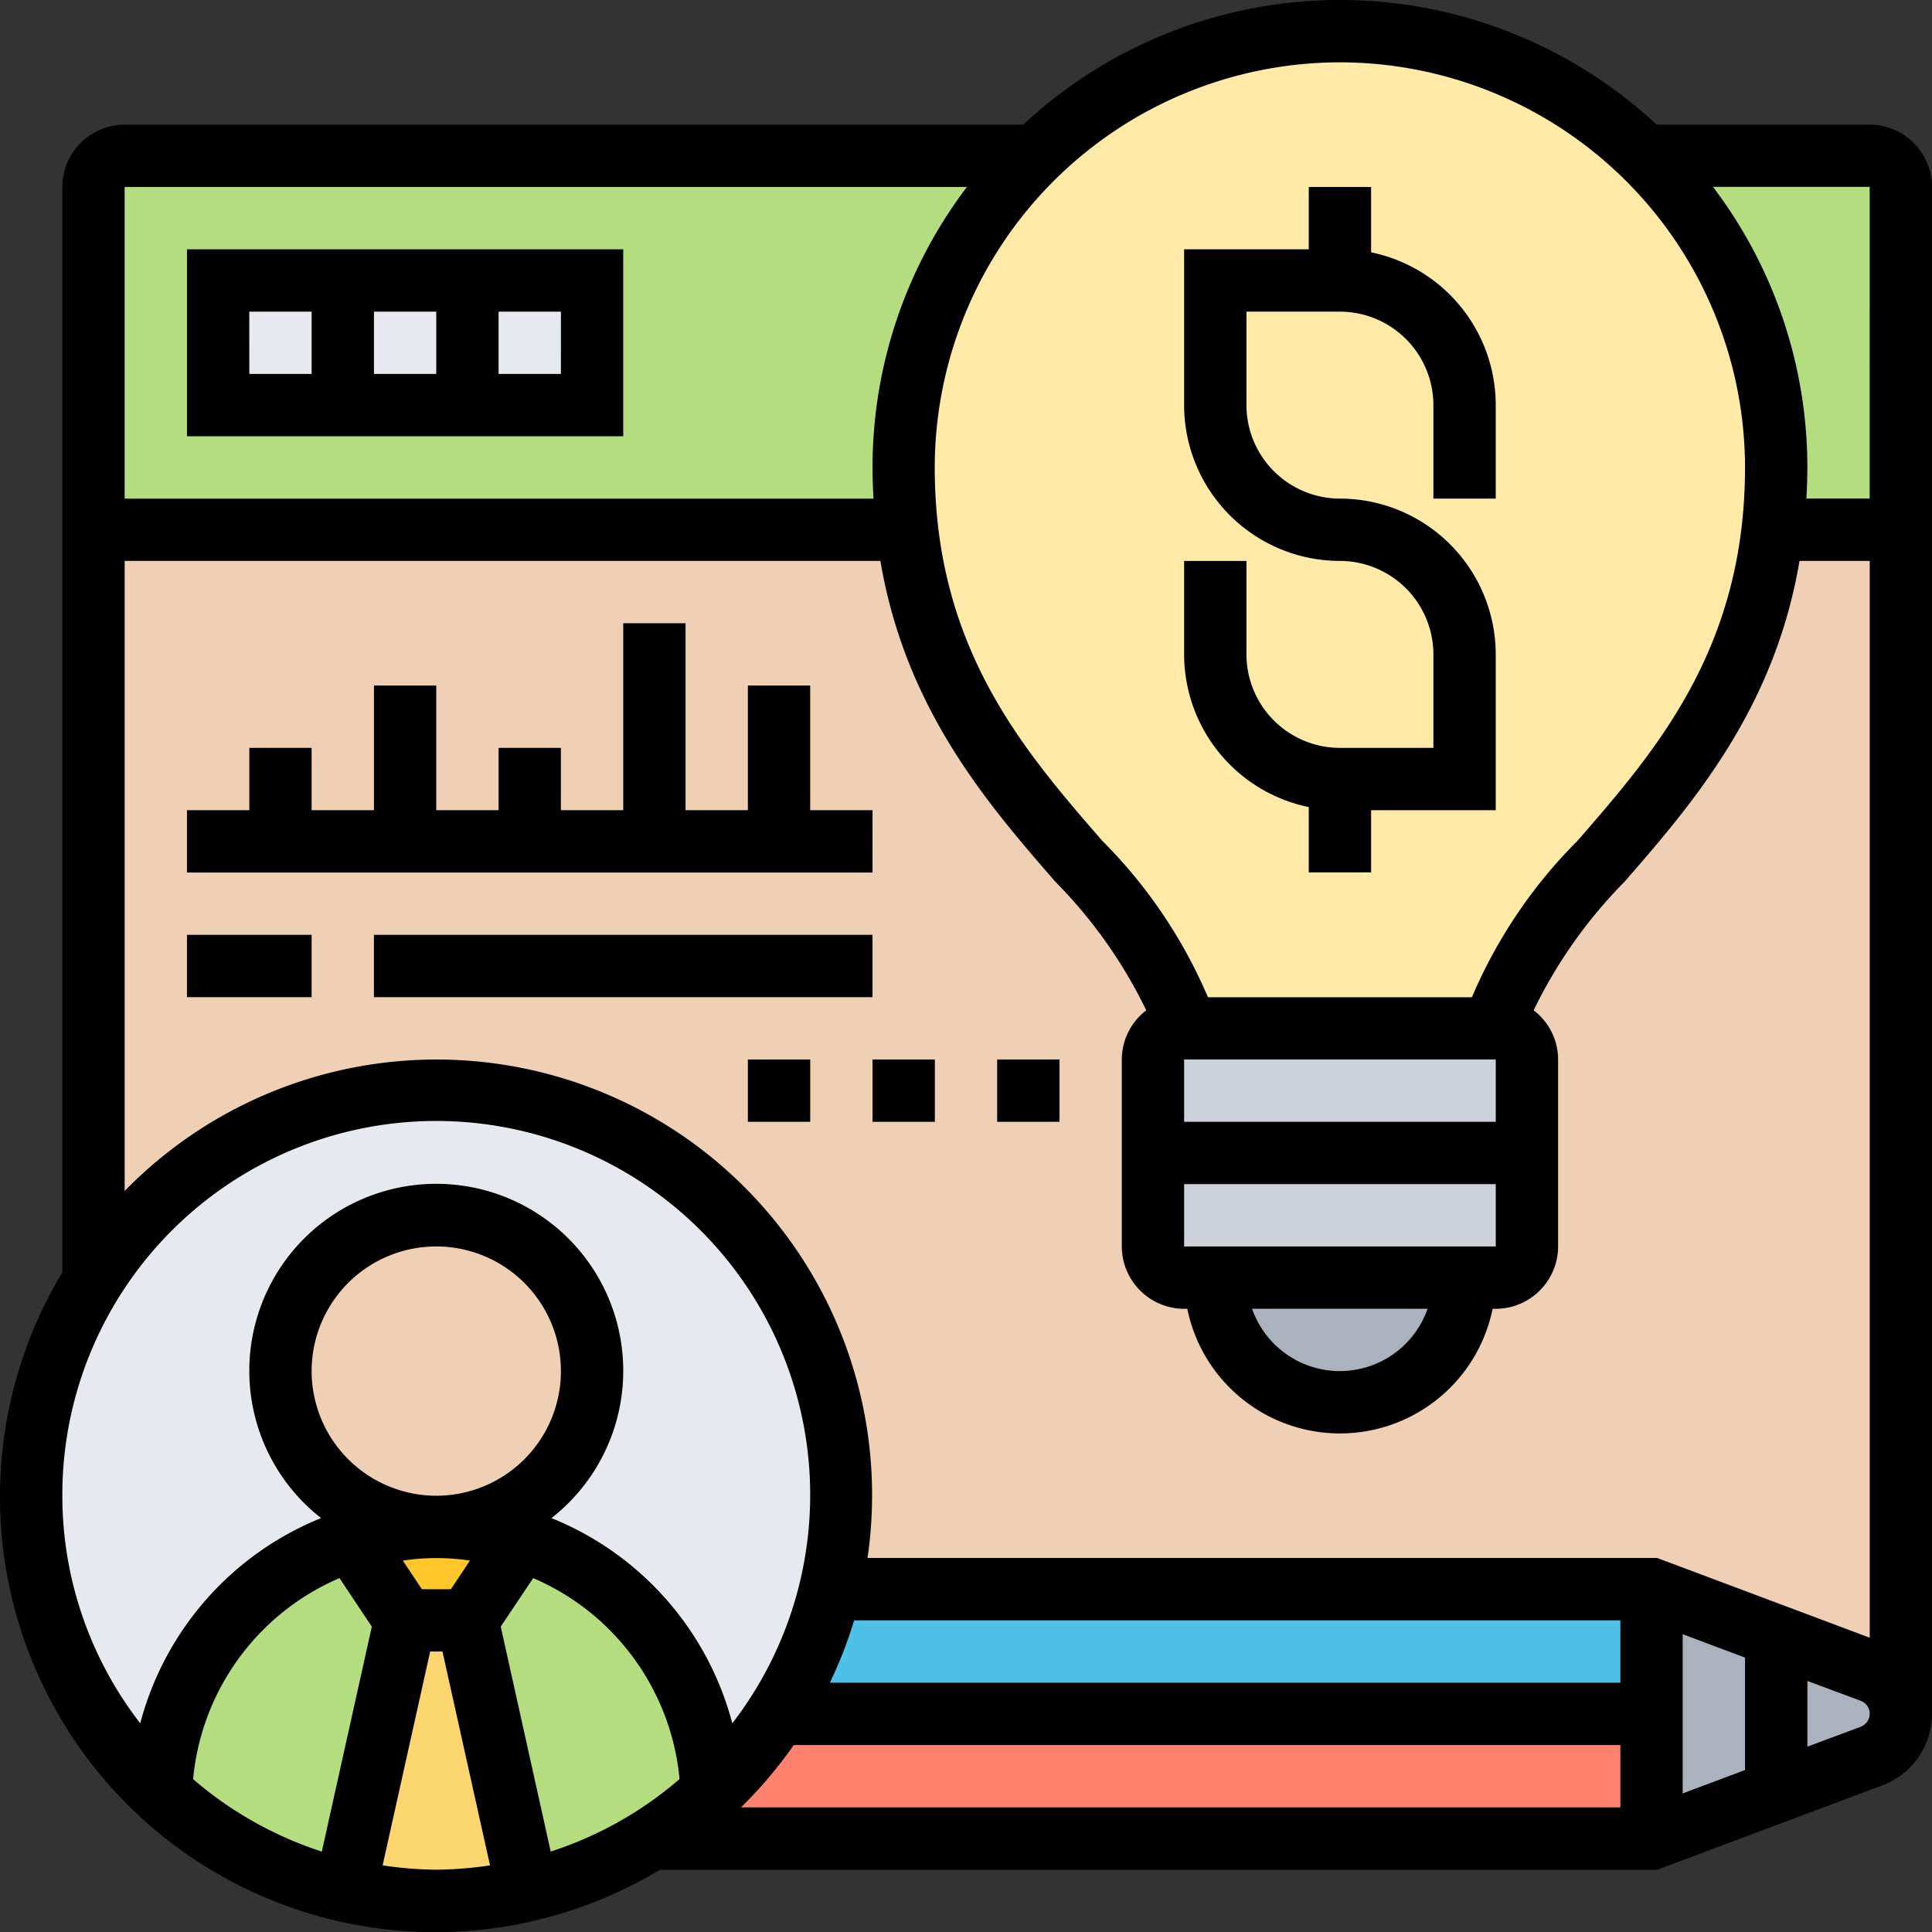 <svg xmlns="http://www.w3.org/2000/svg" width="68" height="68" viewBox="0 0 68 68">
  <rect x="0" y="0" width="68" height="68" fill="#333333" stroke="none"/>
  <g id="sistema" transform="translate(-1 -1)">
    <g id="Grupo_1693" data-name="Grupo 1693" transform="translate(2.097 2.097)">
      <g id="Grupo_1676" data-name="Grupo 1676" transform="translate(2.194 17.548)">
        <path id="Trazado_5026" data-name="Trazado 5026" d="M63.105,18H4V44.4h.011A14.255,14.255,0,0,1,29.939,55.29h28.9l4.387,1.645L66.582,58.2a1.575,1.575,0,0,1,1.031,1.481V18Z" transform="translate(-4 -18)" fill="#f0d0b4"/>
      </g>
      <g id="Grupo_1677" data-name="Grupo 1677" transform="translate(2.194 4.387)">
        <path id="Trazado_5027" data-name="Trazado 5027" d="M37.123,6a15.352,15.352,0,0,0-4.606,10.968,17.6,17.6,0,0,0,.132,2.194H4V7.1A1.1,1.1,0,0,1,5.1,6Z" transform="translate(-4 -6)" fill="#b4dd7f"/>
      </g>
      <g id="Grupo_1678" data-name="Grupo 1678" transform="translate(56.813 4.387)">
        <path id="Trazado_5028" data-name="Trazado 5028" d="M62.794,19.161H58.275a17.6,17.6,0,0,0,.132-2.194A15.352,15.352,0,0,0,53.8,6h7.9a1.1,1.1,0,0,1,1.1,1.1Z" transform="translate(-53.8 -6)" fill="#b4dd7f"/>
      </g>
      <g id="Grupo_1679" data-name="Grupo 1679" transform="translate(57.032 54.839)">
        <path id="Trazado_5029" data-name="Trazado 5029" d="M61.743,54.906l-3.356-1.261L54,52v8.774l4.387-1.645,3.356-1.261a1.579,1.579,0,0,0,0-2.961Z" transform="translate(-54 -52)" fill="#aab2bd"/>
      </g>
      <g id="Grupo_1680" data-name="Grupo 1680" transform="translate(21.859 59.226)">
        <path id="Trazado_5030" data-name="Trazado 5030" d="M26.35,56H57.1v4.387H21.93v-.011a13.728,13.728,0,0,0,2.106-1.612A14.281,14.281,0,0,0,26.339,56Z" transform="translate(-21.93 -56)" fill="#ff826e"/>
      </g>
      <g id="Grupo_1681" data-name="Grupo 1681" transform="translate(26.268 54.839)">
        <path id="Trazado_5031" data-name="Trazado 5031" d="M56.715,52v4.387H25.95v-.011A14,14,0,0,0,27.815,52Z" transform="translate(-25.95 -52)" fill="#4fc1e9"/>
      </g>
      <g id="Grupo_1682" data-name="Grupo 1682" transform="translate(0 37.29)">
        <path id="Trazado_5032" data-name="Trazado 5032" d="M28.268,57.935a14.281,14.281,0,0,1-2.3,2.764l-.055-.614a9.706,9.706,0,0,0-9.652-8.73,5.484,5.484,0,1,0-5.484-5.484,5.486,5.486,0,0,0,5.484,5.484,9.734,9.734,0,0,0-6.5,2.5,9.749,9.749,0,0,0-3.148,6.23l-.055.614a14.255,14.255,0,1,1,23.581-7.151,14,14,0,0,1-1.865,4.376Z" transform="translate(-2 -36)" fill="#e6e9ed"/>
      </g>
      <g id="Grupo_1683" data-name="Grupo 1683" transform="translate(4.552 53.117)">
        <path id="Trazado_5033" data-name="Trazado 5033" d="M12.873,50.43l1.886,2.819-2.117,9.509A14.188,14.188,0,0,1,6.15,59.3l.055-.614a9.749,9.749,0,0,1,3.148-6.23,9.583,9.583,0,0,1,3.521-2.029Z" transform="translate(-6.15 -50.43)" fill="#b4dd7f"/>
      </g>
      <g id="Grupo_1684" data-name="Grupo 1684" transform="translate(15.355 53.117)">
        <path id="Trazado_5034" data-name="Trazado 5034" d="M24.555,58.689l.055.614A13.729,13.729,0,0,1,22.5,60.915a14.272,14.272,0,0,1-4.387,1.843L16,53.249l1.886-2.819a9.694,9.694,0,0,1,6.668,8.259Z" transform="translate(-16 -50.43)" fill="#b4dd7f"/>
      </g>
      <g id="Grupo_1685" data-name="Grupo 1685" transform="translate(11.045 55.935)">
        <path id="Trazado_5035" data-name="Trazado 5035" d="M16.38,53,18.5,62.509a14.447,14.447,0,0,1-6.427,0L14.187,53Z" transform="translate(-12.07 -53)" fill="#fcd770"/>
      </g>
      <g id="Grupo_1686" data-name="Grupo 1686" transform="translate(11.275 52.645)">
        <path id="Trazado_5036" data-name="Trazado 5036" d="M15.263,50a9.6,9.6,0,0,1,2.983.472L16.36,53.29H14.166L12.28,50.472A9.6,9.6,0,0,1,15.263,50Z" transform="translate(-12.28 -50)" fill="#ffc729"/>
      </g>
      <g id="Grupo_1687" data-name="Grupo 1687" transform="translate(8.774 41.677)">
        <circle id="Elipse_29" data-name="Elipse 29" cx="5.5" cy="5.5" r="5.5" transform="translate(0.129 0.226)" fill="#f0d0b4"/>
      </g>
      <g id="Grupo_1688" data-name="Grupo 1688" transform="translate(41.677 43.871)">
        <path id="Trazado_5037" data-name="Trazado 5037" d="M40,42h8.774A4.387,4.387,0,0,1,40,42Z" transform="translate(-40 -42)" fill="#aab2bd"/>
      </g>
      <g id="Grupo_1689" data-name="Grupo 1689" transform="translate(39.484 39.484)">
        <path id="Trazado_5038" data-name="Trazado 5038" d="M51.161,38v3.29a1.1,1.1,0,0,1-1.1,1.1H39.1a1.1,1.1,0,0,1-1.1-1.1V38Z" transform="translate(-38 -38)" fill="#ccd1d9"/>
      </g>
      <g id="Grupo_1690" data-name="Grupo 1690" transform="translate(39.484 35.097)">
        <path id="Trazado_5039" data-name="Trazado 5039" d="M51.161,35.1v3.29H38V35.1A1.1,1.1,0,0,1,39.1,34H50.065A1.1,1.1,0,0,1,51.161,35.1Z" transform="translate(-38 -34)" fill="#ccd1d9"/>
      </g>
      <g id="Grupo_1691" data-name="Grupo 1691" transform="translate(30.71)">
        <path id="Trazado_5040" data-name="Trazado 5040" d="M60.71,17.355a17.6,17.6,0,0,1-.132,2.194C59.525,28.794,51.859,32,50.839,37.1H39.871c-1.02-5.1-8.686-8.3-9.739-17.548A17.6,17.6,0,0,1,30,17.355a15.355,15.355,0,1,1,30.71,0Z" transform="translate(-30 -2)" fill="#ffeaa7"/>
      </g>
      <g id="Grupo_1692" data-name="Grupo 1692" transform="translate(6.581 8.774)">
        <path id="Trazado_5041" data-name="Trazado 5041" d="M8,10H21.161v4.387H8Z" transform="translate(-8 -10)" fill="#e6e9ed"/>
      </g>
    </g>
    <g id="Grupo_1694" data-name="Grupo 1694" transform="translate(1 1)">
      <path id="Trazado_5042" data-name="Trazado 5042" d="M43.387,28.825v2.3h2.194V28.935h4.387V23.452a5.49,5.49,0,0,0-5.484-5.484,3.294,3.294,0,0,1-3.29-3.29v-3.29h3.29a3.294,3.294,0,0,1,3.29,3.29v3.29h2.194v-3.29A5.494,5.494,0,0,0,45.581,9.3V7H43.387V9.194H39v5.484a5.49,5.49,0,0,0,5.484,5.484,3.294,3.294,0,0,1,3.29,3.29v3.29h-3.29a3.294,3.294,0,0,1-3.29-3.29v-3.29H39v3.29A5.494,5.494,0,0,0,43.387,28.825Z" transform="translate(2.677 -0.419)"/>
      <path id="Trazado_5043" data-name="Trazado 5043" d="M66.806,5.387h-7.5a16.354,16.354,0,0,0-22.293,0H5.387A2.2,2.2,0,0,0,3.194,7.581v38.2a15.323,15.323,0,0,0,21.03,21.03h35.1l7.933-2.974A2.691,2.691,0,0,0,69,61.323V7.581A2.2,2.2,0,0,0,66.806,5.387Zm0,13.161H64.579c.019-.359.034-.722.034-1.1a16.338,16.338,0,0,0-3.322-9.871h5.516ZM48.161,3.194A14.275,14.275,0,0,1,62.419,17.452c0,6.358-3.129,9.959-5.89,13.134A17.453,17.453,0,0,0,52.806,36.1h-9.29a17.472,17.472,0,0,0-3.724-5.511C37.032,27.41,33.9,23.81,33.9,17.452A14.275,14.275,0,0,1,48.161,3.194Zm5.485,41.677H42.677V42.677H53.646Zm0-6.581v2.194H42.677V38.29Zm-2.4,8.774a3.271,3.271,0,0,1-6.177,0ZM35.032,7.581a16.338,16.338,0,0,0-3.322,9.871c0,.375.015.738.034,1.1H5.387V7.581ZM5.387,20.742h26.6c.882,5.205,3.756,8.53,6.15,11.283a16.942,16.942,0,0,1,3.208,4.535,2.185,2.185,0,0,0-.861,1.731v6.581a2.2,2.2,0,0,0,2.194,2.194h.111a5.484,5.484,0,0,0,10.746,0h.111a2.2,2.2,0,0,0,2.194-2.194V38.29a2.182,2.182,0,0,0-.861-1.73,16.925,16.925,0,0,1,3.208-4.535c2.393-2.754,5.268-6.077,6.15-11.283h2.471v37.9l-7.479-2.806H31.534A15.331,15.331,0,0,0,5.387,42.92Zm25.675,37.29h26.97v2.194H30.207A15.205,15.205,0,0,0,31.063,58.032Zm29.163.486,2.194.823V63.3l-2.194.823ZM3.194,53.645a13.161,13.161,0,1,1,23.581,8.01,10.739,10.739,0,0,0-6.366-7.223,6.581,6.581,0,1,0-8.107,0,10.739,10.739,0,0,0-6.366,7.223A13.079,13.079,0,0,1,3.194,53.645Zm8.774-4.387a4.387,4.387,0,1,1,4.387,4.387A4.392,4.392,0,0,1,11.968,49.258Zm.981,7.286,1.138,1.708L12.327,66.17A13.145,13.145,0,0,1,7.8,63.623l0-.039A8.561,8.561,0,0,1,12.948,56.544Zm2.9.392-.671-1.008a7.9,7.9,0,0,1,2.362,0l-.671,1.008Zm3.918-.392a8.564,8.564,0,0,1,5.148,7.038l0,.039a13.125,13.125,0,0,1-4.532,2.548l-1.759-7.919Zm-5.3,10.111,1.673-7.526h.434l1.673,7.526a13.269,13.269,0,0,1-1.89.151A13.269,13.269,0,0,1,14.465,66.655Zm14.473-4.236H58.032v2.194H27.08A15.451,15.451,0,0,0,28.938,62.419Zm37.552-.642-1.878.7V60.163l1.879.7a.486.486,0,0,1,0,.91Z" transform="translate(-1 -1)"/>
      <path id="Trazado_5044" data-name="Trazado 5044" d="M22.355,9H7v6.581H22.355Zm-6.581,2.194v2.194H13.581V11.194Zm-6.581,0h2.194v2.194H9.194Zm10.968,2.194H17.968V11.194h2.194Z" transform="translate(-0.419 -0.226)"/>
      <path id="Trazado_5045" data-name="Trazado 5045" d="M31.129,27.581H28.935V23.194H26.742v4.387H24.548V21H22.355v6.581H20.161V25.387H17.968v2.194H15.774V23.194H13.581v4.387H11.387V25.387H9.194v2.194H7v2.194H31.129Z" transform="translate(-0.419 0.935)"/>
      <path id="Trazado_5046" data-name="Trazado 5046" d="M7,31h4.387v2.194H7Z" transform="translate(-0.419 1.903)"/>
      <path id="Trazado_5047" data-name="Trazado 5047" d="M13,31H30.548v2.194H13Z" transform="translate(0.161 1.903)"/>
      <path id="Trazado_5048" data-name="Trazado 5048" d="M25,35h2.194v2.194H25Z" transform="translate(1.323 2.29)"/>
      <path id="Trazado_5049" data-name="Trazado 5049" d="M29,35h2.194v2.194H29Z" transform="translate(1.71 2.29)"/>
      <path id="Trazado_5050" data-name="Trazado 5050" d="M33,35h2.194v2.194H33Z" transform="translate(2.097 2.29)"/>
    </g>
  </g>
</svg>
